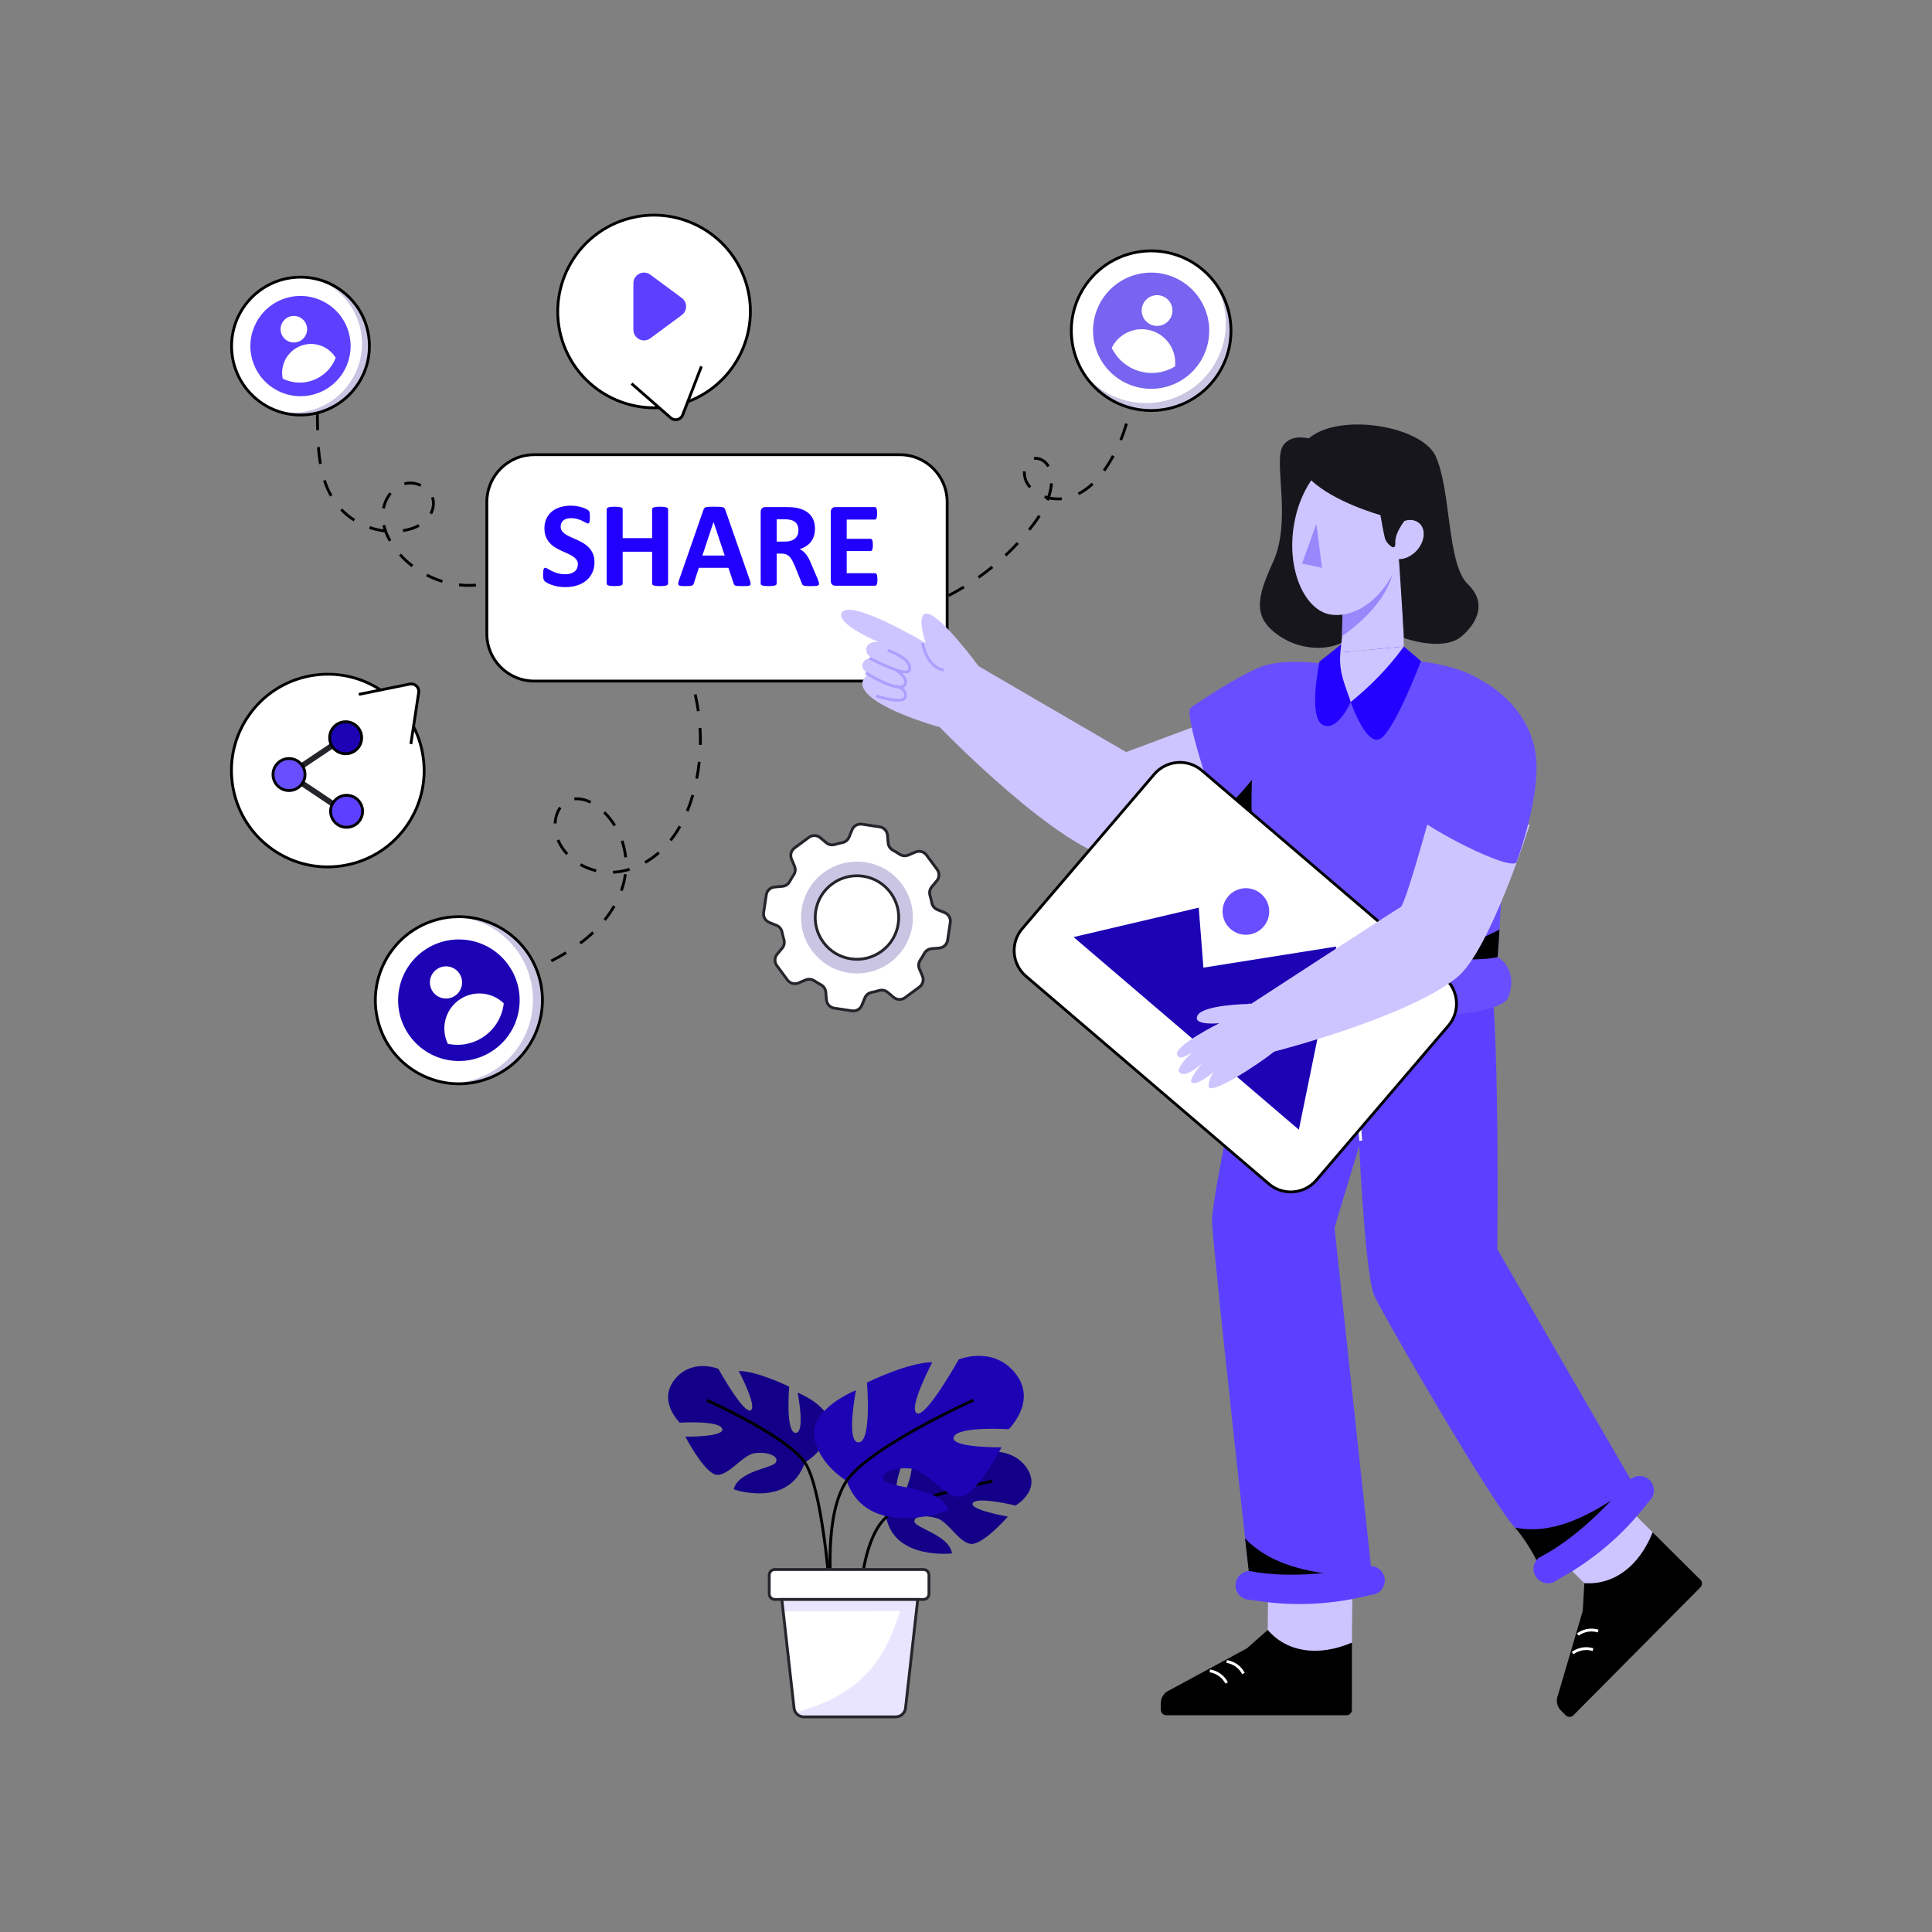 <svg xmlns="http://www.w3.org/2000/svg" enable-background="new 0 0 2500 2500" viewBox="0 0 2500 2500" id="ContentSharing"><rect x="0" y="0" width="2500" height="2500" fill="#808080" stroke="none"/><path d="M606.69 759.33c-1.64 0-3.28-.03-4.91-.1-2.65-.11-5.35-.32-8.02-.62l.41-3.63c2.58.29 5.2.49 7.77.6 4.59.2 9.21.1 13.78-.25l.29 3.64C612.92 759.21 609.79 759.33 606.69 759.33zM637.91 755.19l-.94-3.53c6.93-1.85 13.75-4.34 20.26-7.4l1.56 3.3C652.07 750.72 645.05 753.28 637.91 755.19zM571.99 754.09c-7.06-2.15-13.99-4.96-20.59-8.36l1.67-3.25c6.41 3.29 13.14 6.02 19.99 8.11L571.99 754.09zM677.97 736.35l-2.12-2.98c5.9-4.2 11.39-8.94 16.31-14.09l2.64 2.53C689.72 727.13 684.06 732.02 677.97 736.35zM532.61 733.87c-5.93-4.54-11.43-9.61-16.34-15.08l2.72-2.44c4.76 5.3 10.09 10.21 15.84 14.61L532.61 733.87zM503.14 700.79c-2.26-3.96-4.13-7.94-5.61-11.92-6.73-.8-13.42-2.33-19.92-4.58l1.2-3.45c5.69 1.97 11.53 3.37 17.42 4.19-.52-1.68-.97-3.37-1.34-5.04l3.57-.8c1.46 6.54 4.11 13.2 7.87 19.8L503.14 700.79zM521.72 688.46l-.57-3.61.6-.1c7.53-1.24 14.11-3.4 19.55-6.42l1.77 3.2c-5.81 3.22-12.79 5.52-20.74 6.83L521.72 688.46zM457.52 674.62c-6.38-4.04-12.19-8.8-17.28-14.12l2.64-2.53c4.88 5.11 10.47 9.68 16.59 13.57L457.52 674.62zM559.13 665.53l-3.24-1.68c2.07-3.99 3.17-8.26 3.17-12.34 0-.92-.06-1.85-.17-2.77-.19-1.57-.57-3.13-1.12-4.63l3.43-1.26c.64 1.76 1.08 3.59 1.31 5.44.13 1.07.19 2.14.19 3.21C562.71 656.17 561.47 661.02 559.13 665.53zM498.01 658.19l-3.58-.74c1.56-7.62 4.86-14.69 9.54-20.47l2.84 2.3C502.5 644.61 499.46 651.14 498.01 658.19zM426.97 642.55c-3.52-6.19-6.52-13.04-8.93-20.38l3.47-1.13c2.33 7.1 5.23 13.73 8.63 19.71L426.97 642.55zM543.85 629.79c-4.13-1.93-8.65-2.94-13.06-2.94-.01 0-.03 0-.04 0-2.43 0-4.79.31-7.03.92l-.96-3.53c2.55-.7 5.24-1.05 7.99-1.05.02 0 .03 0 .04 0 4.95 0 10 1.13 14.61 3.29L543.85 629.79zM412.8 600.63c-1.16-6.72-2.01-13.9-2.62-21.93l3.64-.28c.6 7.92 1.44 14.99 2.57 21.59L412.8 600.63zM409.16 556.69c-.14-5.73-.2-11.44-.27-17.08l-.07-4.85 3.65-.06.07 4.69c.07 5.81.13 11.51.27 17.22L409.16 556.69zM408.01 512.93c-.5-7.92-1.23-15-2.23-21.65l3.62-.54c1.01 6.76 1.75 13.94 2.26 21.96L408.01 512.93zM401.26 470.08c-2.09-7.26-4.71-14.02-7.79-20.09l3.26-1.65c3.18 6.28 5.89 13.25 8.04 20.73L401.26 470.08zM381.63 432.11l-.68-.79 2.73-2.43.74.85L381.63 432.11zM674.36 1263.68l-1.46-3.35c7.89-3.43 14.25-6.27 19.99-8.92l1.53 3.32C688.66 1257.39 682.28 1260.24 674.36 1263.68zM714.21 1245.09l-1.68-3.25c6.91-3.58 13.14-7.06 19.03-10.64l1.9 3.13C727.49 1237.95 721.2 1241.47 714.21 1245.09zM751.8 1222.05l-2.17-2.94c3.2-2.37 6.33-4.84 9.3-7.33 2.49-2.09 4.97-4.29 7.37-6.56l2.51 2.66c-2.45 2.32-4.98 4.57-7.53 6.7C758.25 1217.12 755.06 1219.63 751.8 1222.05zM783.85 1191.59l-2.85-2.28c4.61-5.74 8.72-11.75 12.22-17.84l3.17 1.82C792.79 1179.55 788.57 1185.71 783.85 1191.59zM805.74 1153.14l-3.44-1.23c2.47-6.92 4.19-13.94 5.11-20.89l3.62.49C810.08 1138.7 808.29 1145.98 805.74 1153.14zM793.3 1130.55l-.19-3.65c6.99-.36 14.08-1.65 21.07-3.83l1.09 3.49C807.99 1128.83 800.6 1130.17 793.3 1130.55zM771.03 1128.53c-7.29-1.75-14.29-4.52-20.8-8.23l1.81-3.18c6.21 3.54 12.89 6.18 19.85 7.85L771.03 1128.53zM835.67 1117.61l-1.82-3.17c6.16-3.53 12.06-7.74 17.53-12.51l2.4 2.76C848.14 1109.61 842.04 1113.96 835.67 1117.61zM807.79 1109.58c-.72-7.07-2.27-14.12-4.62-20.96l3.45-1.18c2.44 7.1 4.06 14.43 4.8 21.77L807.79 1109.58zM732.62 1106.45c-5.27-5.67-9.4-11.99-12.26-18.8l3.37-1.42c2.7 6.42 6.59 12.38 11.57 17.73L732.62 1106.45zM869.1 1088.57l-2.86-2.27c4.35-5.49 8.4-11.53 12.04-17.96l3.18 1.81C877.73 1076.73 873.57 1082.93 869.1 1088.57zM793.96 1069.23c-3.82-6.15-8.3-11.8-13.33-16.81l2.58-2.59c5.23 5.21 9.89 11.08 13.86 17.47L793.96 1069.23zM720.12 1065.64l-3.65-.21c.46-8.27 2.89-15.72 7.03-21.54l2.98 2.11C722.8 1051.19 720.54 1058.16 720.12 1065.64zM891.08 1050.19l-3.39-1.38c2.63-6.48 5.01-13.39 7.07-20.54l3.51 1.01C896.18 1036.56 893.76 1043.59 891.08 1050.19zM763.55 1039.78c-5.76-2.86-11.35-4.31-16.61-4.31-1.18-.06-2.37.07-3.52.22l-.48-3.63c1.32-.17 2.69-.22 4-.25 5.82 0 11.96 1.58 18.23 4.69L763.55 1039.78zM903.4 1007.8l-3.59-.69c1.37-7.09 2.45-14.33 3.21-21.53l3.63.39C905.87 993.26 904.78 1000.61 903.4 1007.8zM908.06 963.94l-3.65-.08c.04-1.98.07-3.95.07-5.92 0-5.25-.16-10.59-.48-15.85l3.65-.22c.32 5.34.48 10.74.48 16.07C908.13 959.94 908.11 961.94 908.06 963.94zM901.8 920.43c-1.03-7.17-2.37-14.37-3.98-21.41l3.56-.81c1.63 7.13 2.99 14.43 4.04 21.7L901.8 920.43zM892.07 878.03c-2.2-6.9-4.73-13.77-7.5-20.43l3.37-1.41c2.81 6.76 5.37 13.73 7.61 20.72L892.07 878.03zM1464.36 481.3c-.12-3.59-.35-7.24-.66-10.85l3.64-.32c.32 3.67.55 7.39.67 11.05L1464.36 481.3zM1143.09 802.47l-.73-3.58c7.27-1.48 14.61-3.24 21.82-5.25l.98 3.52C1157.87 799.19 1150.44 800.98 1143.09 802.47zM1186.8 790.33l-1.22-3.45c7-2.48 14.03-5.25 20.88-8.23l1.46 3.35C1200.99 785.01 1193.89 787.81 1186.8 790.33zM1228.42 772.26l-1.68-3.25c6.61-3.42 13.2-7.12 19.57-11l1.9 3.13C1241.76 765.05 1235.1 768.79 1228.42 772.26zM1267.19 748.69l-2.11-2.98c6.09-4.3 12.11-8.86 17.88-13.57l2.31 2.83C1279.43 739.73 1273.35 744.35 1267.19 748.69zM1302.37 720.03l-2.5-2.66c5.46-5.12 10.78-10.48 15.82-15.92l2.68 2.48C1313.27 709.43 1307.89 714.85 1302.37 720.03zM1333.17 686.72l-2.86-2.28c1.21-1.52 2.41-3.05 3.6-4.59 3.68-4.79 6.8-9.21 9.56-13.51l3.08 1.97c-2.81 4.39-5.99 8.89-9.74 13.77C1335.61 683.63 1334.4 685.18 1333.17 686.72zM1357.14 648l-3.4-1.33c.16-.41.32-.82.47-1.23-1.04-.28-2.07-.6-3.09-.94l1.17-3.46c1.03.35 2.07.66 3.13.94 1.85-5.68 2.95-11.26 3.29-16.65l3.65.23c-.35 5.6-1.48 11.37-3.36 17.24 4.78.91 9.82 1.17 14.83.75l.31 3.64c-5.52.46-11.08.16-16.34-.9C1357.58 646.85 1357.36 647.42 1357.14 648zM1396.33 640.68l-1.66-3.25c6.19-3.16 12.22-7.46 17.9-12.78l2.5 2.67C1409.14 632.87 1402.83 637.37 1396.33 640.68zM1331.63 631.79c-1.52-1.75-2.88-3.64-4.06-5.61-2.53-4.26-3.92-9.51-3.92-14.79 0-.52.01-1.05.04-1.57l3.65.2c-.03.46-.04.91-.04 1.37 0 4.63 1.21 9.21 3.41 12.92 1.06 1.79 2.3 3.5 3.68 5.08L1331.63 631.79zM1430.09 610.04l-2.96-2.14c2.6-3.6 5.17-7.52 7.64-11.65 1.44-2.41 2.83-4.84 4.17-7.3l3.21 1.75c-1.36 2.51-2.78 4.98-4.24 7.43C1435.38 602.35 1432.75 606.36 1430.09 610.04zM1355.03 604.4c-.54-.97-1.17-1.91-1.85-2.78-3.68-4.71-9.52-7.38-14.88-6.52l-.59-3.6c6.65-1.1 13.86 2.14 18.34 7.87.8 1.02 1.52 2.11 2.16 3.25L1355.03 604.4zM1451.93 570.14l-3.38-1.39c2.82-6.86 5.31-13.96 7.4-21.11l3.51 1.03C1457.33 555.94 1454.8 563.17 1451.93 570.14zM1464.69 526.51l-3.6-.65c1.33-7.32 2.28-14.78 2.82-22.19l3.64.27C1467 511.48 1466.04 519.07 1464.69 526.51zM1109.48 807.43l-.34-3.64c3.62-.33 7.23-.73 10.84-1.19l.46 3.63C1116.8 806.69 1113.14 807.09 1109.48 807.43z" fill="#000000" class="color000000 svgShape"></path><path fill="#ffffff" d="M1164.45,588.4H691.14c-33.79,0-61.18,27.39-61.18,61.18v170.54c0,33.79,27.39,61.18,61.18,61.18h473.31
				c33.79,0,61.18-27.39,61.18-61.18V649.58C1225.64,615.79,1198.24,588.4,1164.45,588.4z" class="colorffffff svgShape"></path><path d="M1164.45,883.13H691.14c-34.74,0-63.01-28.27-63.01-63.01V649.58c0-34.74,28.27-63.01,63.01-63.01h473.31
				c34.74,0,63.01,28.27,63.01,63.01v170.54C1227.46,854.87,1199.2,883.13,1164.45,883.13z M691.14,590.23
				c-32.73,0-59.35,26.63-59.35,59.35v170.54c0,32.73,26.63,59.35,59.35,59.35h473.31c32.73,0,59.35-26.63,59.35-59.35V649.58
				c0-32.73-26.63-59.35-59.35-59.35H691.14z" fill="#000000" class="color000000 svgShape"></path><path fill="#2200fd" d="M769.24 727.42c0 5.35-1 10.04-2.99 14.08-1.99 4.04-4.69 7.41-8.1 10.11-3.41 2.71-7.4 4.74-11.96 6.1-4.56 1.36-9.44 2.04-14.63 2.04-3.52 0-6.78-.29-9.79-.86-3.02-.58-5.68-1.27-7.99-2.09-2.31-.81-4.24-1.66-5.78-2.56s-2.66-1.68-3.34-2.36c-.68-.68-1.17-1.67-1.46-2.95-.29-1.28-.43-3.13-.43-5.55 0-1.63.05-2.99.16-4.09.1-1.1.27-1.99.51-2.68.24-.68.55-1.17.94-1.46.39-.29.85-.43 1.38-.43.73 0 1.77.43 3.11 1.3 1.34.86 3.05 1.82 5.15 2.87 2.1 1.05 4.6 2.01 7.51 2.87 2.91.86 6.28 1.3 10.11 1.3 2.52 0 4.77-.3 6.77-.91 1.99-.6 3.68-1.46 5.07-2.56 1.39-1.1 2.45-2.47 3.19-4.09.73-1.62 1.1-3.43 1.1-5.43 0-2.31-.63-4.29-1.89-5.94-1.26-1.65-2.9-3.12-4.92-4.4-2.02-1.28-4.31-2.49-6.88-3.62-2.57-1.13-5.22-2.32-7.95-3.58-2.73-1.26-5.38-2.69-7.95-4.29-2.57-1.6-4.87-3.51-6.88-5.74-2.02-2.23-3.66-4.86-4.92-7.91-1.26-3.04-1.89-6.68-1.89-10.94 0-4.88.9-9.16 2.71-12.86 1.81-3.7 4.25-6.77 7.32-9.2 3.07-2.44 6.69-4.26 10.86-5.47s8.59-1.81 13.26-1.81c2.41 0 4.83.19 7.24.55 2.41.37 4.67.87 6.77 1.5 2.1.63 3.96 1.34 5.59 2.12 1.62.79 2.7 1.45 3.22 1.97.52.52.88.97 1.06 1.34.18.37.34.85.47 1.46.13.6.22 1.36.27 2.28.05.92.08 2.06.08 3.42 0 1.52-.04 2.81-.12 3.85-.08 1.05-.21 1.92-.39 2.6-.18.68-.45 1.18-.79 1.5-.34.31-.8.47-1.38.47-.58 0-1.5-.37-2.76-1.1-1.26-.73-2.81-1.53-4.64-2.4-1.84-.87-3.96-1.65-6.37-2.36-2.41-.71-5.06-1.06-7.95-1.06-2.26 0-4.22.27-5.9.82-1.68.55-3.08 1.31-4.21 2.28-1.13.97-1.97 2.14-2.52 3.5-.55 1.36-.83 2.81-.83 4.33 0 2.26.62 4.21 1.85 5.86 1.23 1.65 2.88 3.12 4.96 4.41 2.07 1.28 4.42 2.49 7.04 3.62 2.62 1.13 5.3 2.32 8.02 3.58 2.73 1.26 5.4 2.69 8.02 4.29 2.62 1.6 4.96 3.52 7 5.74 2.05 2.23 3.7 4.85 4.96 7.87C768.61 719.78 769.24 723.33 769.24 727.42zM864.51 755.11c0 .52-.17 1-.51 1.42-.34.42-.9.76-1.69 1.02-.79.26-1.84.47-3.15.63-1.31.16-2.96.24-4.96.24-2.04 0-3.74-.08-5.07-.24-1.34-.16-2.39-.37-3.15-.63-.76-.26-1.31-.6-1.65-1.02-.34-.42-.51-.89-.51-1.42v-41.15h-38.08v41.15c0 .52-.16 1-.47 1.42-.31.42-.87.76-1.65 1.02-.79.26-1.84.47-3.15.63-1.31.16-2.99.24-5.04.24-1.99 0-3.66-.08-5-.24-1.34-.16-2.4-.37-3.19-.63-.79-.26-1.35-.6-1.69-1.02-.34-.42-.51-.89-.51-1.42v-96.14c0-.52.17-.99.51-1.41s.9-.76 1.69-1.02c.79-.26 1.85-.47 3.19-.63 1.34-.16 3-.24 5-.24 2.04 0 3.72.08 5.04.24 1.31.16 2.36.37 3.15.63.79.26 1.34.6 1.65 1.02.31.42.47.89.47 1.41v37.37h38.08v-37.37c0-.52.17-.99.51-1.41.34-.42.89-.76 1.65-1.02.76-.26 1.81-.47 3.15-.63 1.34-.16 3.03-.24 5.07-.24 1.99 0 3.65.08 4.96.24 1.31.16 2.36.37 3.15.63.79.26 1.35.6 1.69 1.02.34.42.51.89.51 1.41V755.11zM970.09 750.24c.63 1.89 1.02 3.38 1.18 4.48.16 1.1-.05 1.93-.63 2.48-.58.55-1.6.89-3.07 1.02-1.47.13-3.49.2-6.06.2-2.67 0-4.76-.04-6.25-.12-1.49-.08-2.64-.24-3.42-.47-.79-.24-1.34-.56-1.65-.98-.32-.42-.58-.97-.79-1.65l-6.85-20.45h-38.24l-6.45 19.9c-.21.74-.49 1.35-.83 1.85-.34.5-.89.89-1.65 1.18-.76.29-1.84.49-3.22.59-1.39.1-3.21.16-5.47.16-2.41 0-4.3-.08-5.66-.24-1.37-.16-2.31-.54-2.83-1.14-.52-.6-.71-1.45-.55-2.56s.55-2.57 1.18-4.4l31.39-90.32c.31-.89.68-1.61 1.1-2.16.42-.55 1.09-.97 2.01-1.26.92-.29 2.19-.47 3.82-.55 1.62-.08 3.78-.12 6.45-.12 3.09 0 5.56.04 7.39.12 1.84.08 3.27.26 4.29.55 1.02.29 1.76.72 2.2 1.3.45.58.83 1.36 1.14 2.36L970.09 750.24zM923.36 675.58h-.08l-14.4 43.27h28.87L923.36 675.58zM1059.86 755.27c0 .58-.11 1.06-.31 1.46-.21.4-.71.72-1.5.99-.79.26-1.94.45-3.46.55-1.52.1-3.59.16-6.22.16-2.2 0-3.96-.05-5.27-.16-1.31-.1-2.35-.3-3.11-.59-.76-.29-1.3-.66-1.61-1.1-.31-.44-.58-.98-.79-1.61l-9.13-22.73c-1.1-2.57-2.18-4.85-3.23-6.85-1.05-1.99-2.22-3.66-3.5-5s-2.77-2.35-4.45-3.03c-1.68-.68-3.62-1.02-5.82-1.02h-6.45v38.78c0 .52-.17 1-.51 1.42-.34.42-.9.76-1.69 1.02-.79.26-1.84.47-3.15.63-1.31.16-2.99.24-5.04.24-1.99 0-3.66-.08-5-.24-1.34-.16-2.4-.37-3.19-.63-.79-.26-1.34-.6-1.65-1.02-.31-.42-.47-.89-.47-1.42v-92.44c0-2.31.59-3.98 1.77-5 1.18-1.02 2.64-1.53 4.37-1.53h26.36c2.67 0 4.88.05 6.61.16 1.73.11 3.3.24 4.72.39 4.09.58 7.77 1.57 11.05 2.99 3.28 1.42 6.06 3.27 8.34 5.55 2.28 2.28 4.03 4.98 5.23 8.1 1.21 3.12 1.81 6.7 1.81 10.74 0 3.41-.43 6.52-1.3 9.32-.87 2.81-2.14 5.31-3.82 7.51-1.68 2.2-3.75 4.12-6.22 5.74-2.47 1.63-5.27 2.94-8.42 3.93 1.52.74 2.95 1.63 4.29 2.68 1.34 1.05 2.6 2.32 3.78 3.82 1.18 1.5 2.29 3.2 3.34 5.11 1.05 1.92 2.07 4.08 3.07 6.49l8.58 20.06c.79 1.99 1.31 3.45 1.57 4.36C1059.73 754.03 1059.86 754.75 1059.86 755.27zM1033.19 686.2c0-3.36-.76-6.19-2.28-8.5-1.52-2.31-4.01-3.93-7.48-4.88-1.05-.26-2.24-.47-3.58-.63-1.34-.16-3.19-.24-5.55-.24h-9.28v28.87h10.54c2.94 0 5.51-.35 7.71-1.06 2.2-.71 4.04-1.7 5.51-2.99s2.57-2.82 3.3-4.6C1032.82 690.39 1033.19 688.4 1033.19 686.2zM1135.38 749.84c0 1.52-.07 2.79-.2 3.82-.13 1.02-.33 1.85-.59 2.48s-.59 1.09-.98 1.38c-.39.29-.83.43-1.3.43h-51.14c-1.73 0-3.19-.51-4.37-1.53-1.18-1.02-1.77-2.69-1.77-5v-88.74c0-2.31.59-3.98 1.77-5 1.18-1.02 2.64-1.53 4.37-1.53H1132c.47 0 .89.13 1.26.39.37.26.68.72.94 1.38.26.66.46 1.5.59 2.52.13 1.02.2 2.32.2 3.89 0 1.47-.07 2.72-.2 3.74-.13 1.02-.33 1.85-.59 2.48-.26.63-.58 1.09-.94 1.38-.37.29-.79.43-1.26.43h-36.35v24.86h30.76c.47 0 .9.15 1.3.43.39.29.72.74.98 1.34.26.6.46 1.42.59 2.44.13 1.02.2 2.27.2 3.74 0 1.52-.07 2.78-.2 3.78s-.33 1.8-.59 2.4c-.26.6-.59 1.03-.98 1.3-.39.26-.83.39-1.3.39h-30.76v28.72h36.66c.47 0 .9.15 1.3.43.39.29.72.75.98 1.38.26.63.46 1.46.59 2.48C1135.32 747.05 1135.38 748.32 1135.38 749.84z" class="color007afd svgShape"></path><path fill="#cdc5ff" d="M1630.32,1042.33c0,0-132.87,74.3-181.24,70.03c-74.06-6.57-232.96-171.35-232.96-171.35
						s-89.29-24.46-99.51-51.93c-3.83-10.3,7.63-16.73,7.63-16.73s-11.08-6.23-7.73-14.13c3.28-7.77,13.34-6.47,13.34-6.47
						s-9.51-2.39-8.83-12.28c0.72-10.19,15.57-8.69,15.57-8.69s-53.16-22.61-47.89-36.88c8.04-21.86,106.73,36.74,109.09,38.14
						c-0.48-1.47-12.25-36.77,0.51-38.01c16.9-1.68,67.97,67.97,67.97,67.97c0.79,0.62,190.95,111.18,190.95,111.18l133.93-50.08
						L1630.32,1042.33z" class="colorffcfc5 svgShape"></path><path fill="#ac9fff" d="M1172.04,871.28c-13.24,0-43.83-16.08-47.61-18.09l1.72-3.23c15.12,8.06,41.53,19.9,48.02,17.38
							c0.59-0.23,0.76-0.51,0.84-0.75c0.7-1.98,0.55-3.95-0.46-6.03c-4.82-9.93-26.3-17.33-26.52-17.4l1.18-3.46
							c0.94,0.32,23.15,7.98,28.63,19.27c1.44,2.96,1.65,5.94,0.62,8.84c-0.48,1.36-1.5,2.37-2.97,2.94
							C1174.57,871.11,1173.39,871.28,1172.04,871.28z" class="colorffb29f svgShape"></path><path fill="#ac9fff" d="M1164.03,890.87c-14.59,0-41.3-16.48-44.63-18.57l1.95-3.1c9.7,6.09,36.86,21.12,46.01,17.5
							c1.33-0.52,2.12-1.42,2.49-2.83c1.61-6.07-7.37-12.79-10.97-14.86l1.82-3.17c0.63,0.36,15.33,8.96,12.68,18.97
							c-0.67,2.52-2.29,4.35-4.69,5.3C1167.36,890.63,1165.78,890.87,1164.03,890.87z" class="colorffb29f svgShape"></path><path fill="#ac9fff" d="M1161.67 907.87c-11.04 0-26.38-4.93-28.55-5.65l1.15-3.47c7.27 2.4 27.56 7.85 33.97 4.33.84-.46 1.32-1.03 1.51-1.78.5-1.99.27-3.76-.71-5.39-2.69-4.48-9.93-6.32-10.01-6.34l.87-3.55c.36.09 8.78 2.21 12.26 7.99 1.49 2.48 1.87 5.23 1.12 8.18-.44 1.76-1.55 3.13-3.29 4.09C1167.92 907.43 1164.99 907.87 1161.67 907.87zM1220.99 868.8c-23.62-3.67-28.75-35.11-28.96-36.45l3.61-.56c.05.3 4.93 30.14 25.9 33.39L1220.99 868.8z" class="colorffb29f svgShape"></path><path d="M1513.44,2187.04l100-54.05l27-23.84l108.94,16.4l-0.08,85.42c0.91,4.46-2.46,8.55-6.92,8.55h-233.22
																	c-3.92,0-7.1-3.18-7.1-7.1v-8.46C1502.07,2196.51,1506.52,2189.87,1513.44,2187.04z" fill="#000000" class="color000000 svgShape"></path><path fill="#cdc5ff" d="M1640.44,2109.15l0.63-79.05l109.22-14.15l-0.9,109.61
																	C1705.17,2144.19,1665.22,2137.77,1640.44,2109.15z" class="colorffcfc5 svgShape"></path><path fill="#ffffff" d="M1607.46 2166.4c-7.05-13.17-19.82-14.54-20.36-14.59l.34-3.64c.62.06 15.24 1.55 23.25 16.5L1607.46 2166.4zM1585.66 2178.56c-7.05-13.17-19.82-14.54-20.36-14.59l.34-3.64c.62.06 15.24 1.55 23.25 16.5L1585.66 2178.56z" class="colorffffff svgShape"></path><path fill="#5b41ff" d="M1726.85,1588.67l48.16,447.6l-157.92,5.83c0,0-0.14-1.28-0.44-3.71
																c-0.94-8.39-3.44-30.4-6.84-60.4c-13.15-116.05-40.41-370.82-41.49-397.14c-1.42-35.06,73.06-373.1,73.06-373.1
																l133.5-53.63l47.53,117.84L1726.85,1588.67z" class="colorff4148 svgShape"></path><path d="M1731.68,2037.92l-113.76,13.1c-0.94-8.39-3.44-30.4-6.84-60.4
																C1639.6,2020.72,1682.42,2033.27,1731.68,2037.92z" fill="#000000" class="color000000 svgShape"></path><path fill="#5b41ff" d="M1774.06,2063.73c-49.14,12.63-100.79,15.92-155.88,6.4c-10.32,0.42-18.99-7.57-19.41-17.88
																c-0.42-10.28,7.57-18.99,17.88-19.41c46.9,9.1,99.96,4.53,155.88-6.4c10.32-0.42,18.99,7.6,19.41,17.88
																c0.21,5.18-1.66,9.9-4.91,13.42C1783.79,2061.22,1779.2,2063.51,1774.06,2063.73z" class="colorff4148 svgShape"></path><path d="M2015.96,2193.61l32.09-109.05l2.1-35.96l88.39-65.76l60.57,60.24c3.81,2.49,4.34,7.77,1.2,10.93
																		L2036,2219.53c-2.76,2.78-7.25,2.8-10.04,0.04l-6.01-5.96C2014.66,2208.35,2013.09,2200.5,2015.96,2193.61z" fill="#000000" class="color000000 svgShape"></path><path fill="#cdc5ff" d="M2050.15,2048.6l-70.04-69.13l66.9-87.48l91.53,90.85
																		C2120.61,2027.34,2087.92,2051.17,2050.15,2048.6z" class="colorffcfc5 svgShape"></path><path fill="#ffffff" d="M2042.85 2116.51l-2.35-2.8c.47-.4 11.84-9.72 28.09-4.88l-1.05 3.5C2053.16 2108.04 2042.96 2116.43 2042.85 2116.51zM2036.12 2140.55l-2.35-2.8c.47-.4 11.83-9.73 28.09-4.88l-1.05 3.5C2046.44 2132.08 2036.22 2140.46 2036.12 2140.55z" class="colorffffff svgShape"></path><path fill="#5b41ff" d="M2047.33,1995.11c-26.86,21.67-52.75,37.18-56.76,29.16c0,0-6.4-24.76-30.05-47.52
																	c-25.01-24.07-167.5-268.67-181.87-299.55c-19.72-42.39-29.21-442.07-29.21-442.07s128.25-52.95,170.42-15.17
																	c22.45,20.09,17.65,396.43,17.65,396.43l174.64,301.74C2117.24,1930.16,2081.48,1967.64,2047.33,1995.11z" class="colorff4148 svgShape"></path><path fill="#ffffff" d="M1759.01,1476.24c-2.45-27.63-2.97-58.63-3.48-88.6c-0.39-23.09-0.76-44.91-2.01-62.65
																	l3.64-0.26c1.26,17.84,1.63,39.7,2.02,62.84c0.51,29.91,1.03,60.84,3.46,88.34L1759.01,1476.24z" class="colorffffff svgShape"></path><path d="M2085.12,1941.38l-37.79,53.73c-26.86,21.67-52.75,37.18-56.76,29.16c0,0-8.99-22.35-30.05-47.52
																	C1998.28,1984.34,2038.09,1971.74,2085.12,1941.38z" fill="#000000" class="color000000 svgShape"></path><path fill="#5b41ff" d="M2133.69,1942.8c-30.78,40.33-69.31,74.88-118.49,101.49c-7.84,6.72-19.6,5.81-26.32-2.03
																	c-6.69-7.81-5.81-19.6,2.03-26.32c42.47-21.87,81.32-58.3,118.49-101.49c7.84-6.72,19.62-5.78,26.31,2.03
																	c3.37,3.94,4.82,8.8,4.45,13.58C2139.78,1934.82,2137.6,1939.46,2133.69,1942.8z" class="colorff4148 svgShape"></path><path fill="#674fff" d="M1577.48,1051.75c7.69,17.68,15.04,29.91,19.14,28.07l36.29-18.61l81.74-41.95l34.49-154.55
																		c0,0-77.05-17.3-117.01-1.94c-34.7,13.34-91.35,53.05-91.35,53.05C1532.02,919.76,1561.15,1014.17,1577.48,1051.75
																		z" class="colorffd24f svgShape"></path><path d="M1577.48,1051.75c7.69,17.68,15.04,29.91,19.14,28.07l38.15-19.57c6.95-44.79,34.33-120.68,34.33-120.68
																		S1614.42,1027.56,1577.48,1051.75z" fill="#000000" class="color000000 svgShape"></path><path fill="#674fff" d="M1610.02,1299.57c20.29,19.62,326.54,31.14,341.76-9.26c13.81-36.78-13.81-51.93-13.81-51.93
																		c0.46-6.98,0.99-14.59,1.52-22.72c0.28-4.12,0.53-8.39,0.78-12.79c0.04-0.03,0.04-0.03,0.04-0.03
																		c0.85-13.63,1.69-28.43,2.5-43.97c0.85-16.77,1.62-34.38,2.22-52.21c0.53-15.57,0.95-31.32,1.13-46.89
																		c1.06-81.94-3.49-158.64-23.57-175.09c-59.04-48.33-247.77-36.46-272.36-5.67
																		c-48.58,60.77-23.96,234.87-28.25,338.06C1621.68,1223.3,1585.82,1276.22,1610.02,1299.57z" class="colorffd24f svgShape"></path><path fill="#17161c" d="M1703.13,570.16c0,0-30.22-12.84-43.06,6.8s12.05,95.98-12.8,150.37
																c-21.42,46.89-26.64,71.98,8.49,95.78c35.13,23.8,88.3,19.8,101.47-13.44
																C1770.41,776.44,1703.13,570.16,1703.13,570.16z" class="color161c1c svgShape"></path><path fill="#2402ff" d="M1711.39 937.86c19.07 10.35 36.48-29.51 36.48-29.51l6.22-57.74-7.19-16.61h-11.69l-27.75 22.04C1707.47 856.04 1692.32 927.51 1711.39 937.86zM1747.88 908.35c0 0 18.66 55.19 36.9 48.29 18.24-6.9 53.97-101.3 53.97-101.3l-22.16-18.75-40.03-2.59-10.43 37.17L1747.88 908.35z" class="colorffb902 svgShape"></path><path fill="#cdc5ff" d="M1816.58,836.59c-20.95,29.01-45.5,53-68.7,71.76c-7.38-22.64-15.66-37.45-13.48-64.06
																L1816.58,836.59z" class="colorffcfc5 svgShape"></path><polygon fill="#cdc5ff" points="1734.4 844.29 1816.58 836.59 1812.18 721.71 1805.49 733 1803.25 736.75 1802.24 738.45 1801.01 739.06 1737.44 770.91 1737.44 771.79 1736.67 822.57 1736.67 823.11" class="colorffcfc5 svgShape"></polygon><path fill="#9888fc" d="M1736.67,822.57v0.54c15.61-10.74,54.21-40.54,65.07-79.49c0.7-2.51,1.2-4.79,1.51-6.88
																c0.12-0.66,0.19-1.28,0.27-1.89l-2.51,4.21l-0.73,1.24l-62.83,31.49L1736.67,822.57z" class="colorfc9b88 svgShape"></path><path fill="#cdc5ff" d="M1722.32,795.31c34.25,4.91,72.52-25.03,87.9-71.74c7.67,0.13,16.33-3.79,23.01-11.07
																c10.6-11.59,12.24-27.45,3.53-35.29c-4.91-4.52-11.98-5.52-19.26-3.27c-0.73-45.8-22.53-82.94-54.89-88.37
																c-24.17-4.05-48.52,10.47-65.88,35.98c-10.69,15.68-18.7,35.5-22.36,57.69
																C1664.54,737.4,1688.45,790.4,1722.32,795.31z" class="colorffcfc5 svgShape"></path><path fill="#17161c" d="M1696.73,621.54c30.25,28.61,89.53,44.98,89.53,44.98s4.57,26.8,6.42,31.71
																c1.9,4.91,13.62,17.02,12.84,4.18c-0.73-12.84,11.98-28.48,11.98-28.48c7.28-2.24,14.35-1.25,19.26,3.27
																c8.7,7.84,7.07,23.7-3.53,35.29c-6.68,7.28-15.34,11.2-23.01,11.07l6.62,102.07c0,0,49.94,18.08,73.98-1.83
																c17.75-14.74,35.64-41.94,8.45-68.01c-27.19-26.07-21.19-120.99-41.61-165.58c-20.38-44.55-156.4-61.6-176.43-5.33
																C1675.02,602.34,1683.15,608.7,1696.73,621.54z" class="color161c1c svgShape"></path><polygon fill="#9888fc" points="1703.4 677.77 1684.88 729.19 1710.69 734.85" class="colorfc9b88 svgShape"></polygon><path d="M1829.15,1237.04c0,0,79.72,9.05,108.82,1.34c0.46-6.98,0.99-14.59,1.52-22.72c0.28-4.12,0.53-8.39,0.78-12.79
													C1938.32,1203.89,1875.97,1237.36,1829.15,1237.04z" fill="#000000" class="color000000 svgShape"></path><path fill="#ffffff" d="M1874.22,1327.23l-170.84,199.82c-15.68,18.34-43.25,20.49-61.58,4.81l-314.22-268.65
														c-18.32-15.67-20.48-43.22-4.81-61.54l170.88-199.87c15.67-18.32,43.22-20.48,61.54-4.81l314.22,268.65
														C1887.74,1281.32,1889.9,1308.89,1874.22,1327.23z" class="colorffffff svgShape"></path><path d="M1670.11,1544.17c-10.82,0-21.18-3.81-29.5-10.92l-314.22-268.64c-19.06-16.3-21.31-45.06-5.01-64.12
														l170.88-199.87c16.3-19.06,45.06-21.31,64.12-5.01l314.21,268.65c9.24,7.9,14.85,18.92,15.8,31.04
														c0.95,12.12-2.88,23.88-10.78,33.12l-170.84,199.82c-7.9,9.24-18.92,14.85-31.04,15.8
														C1672.52,1544.13,1671.31,1544.17,1670.11,1544.17z M1526.86,988.37c-11.81,0-23.56,4.96-31.82,14.63l-170.88,199.87
														c-14.98,17.53-12.92,43.98,4.61,58.97l314.22,268.64c8.5,7.27,19.33,10.82,30.46,9.91
														c11.15-0.87,21.28-6.03,28.55-14.53l170.84-199.82c7.26-8.5,10.79-19.31,9.91-30.46
														c-0.87-11.15-6.03-21.28-14.53-28.55l-314.22-268.65C1546.14,991.66,1536.47,988.37,1526.86,988.37z" fill="#000000" class="color000000 svgShape"></path><polygon fill="#1c04b5" points="1680.73 1461.83 1389.18 1212.57 1551.18 1174.51 1557.21 1252.12 1729.15 1224.79" class="color04b5a4 svgShape"></polygon><path fill="#674fff" d="M1638.04,1194.99c-10.88,17.77-35.51,19.69-49,3.79c-8.19-9.65-9.34-23.85-2.81-34.7
															c10.83-18.01,35.78-19.91,49.25-3.78C1643.59,1170.01,1644.65,1184.2,1638.04,1194.99z" class="colorffd24f svgShape"></path><path fill="#cdc5ff" d="M1860.09,1019.14c0,0-40.53,150.72-47.57,154.53c-7.04,3.82-194.85,126.17-194.85,126.17
													l31.16,60.91c0,0,172.43-43.93,236.83-96.22c42.35-34.39,93.67-197.09,93.67-197.09L1860.09,1019.14z" class="colorffcfc5 svgShape"></path><path fill="#674fff" d="M1917.63,880.98c0,0,60.41,29,69.6,95.6c7.29,52.79-24.79,139.02-24.79,139.02
													c-8.16,14.69-154.01-62.32-145.85-77.01c0,0,22.14-58.5,46.37-108.62C1877.77,899.35,1917.63,880.98,1917.63,880.98z" class="colorffd24f svgShape"></path><path fill="#cdc5ff" d="M1523.12,1364.41c2.61,8.71,12.98,0.71,21.07-3.15c-9.02,5.93-21.19,21.55-18.63,25.44
												c6.84,10.37,25.93-7.61,31.88-12.26c-5.63,4.68-18.86,22.9-15.72,25.86c5.88,5.43,22.66-8.51,30.56-14.17
												c-6.78,5.13-10.57,20.38-7.09,21.7c12.7,4.91,86.64-47.31,86.54-49.95c10.83-6.78-25.76-65.49-36.59-58.74
												c0,0-58.02,0.95-65.47,14.73c-7.45,13.78,28.12,10.17,28.12,10.17S1519.74,1352.94,1523.12,1364.41z" class="colorffcfc5 svgShape"></path><circle cx="1489.57" cy="427.93" r="103.34" fill="#ffffff" class="colorffffff svgShape"></circle><path fill="#c9c5e3" d="M1574.38,486.95c-32.6,46.86-97,58.41-143.82,25.79c-12.17-8.47-21.96-19.07-29.22-31
				c6.22,8.03,13.76,15.25,22.53,21.35c46.86,32.6,111.27,21.05,143.85-25.78c24.16-34.72,24.06-79.09,3.33-112.95
				C1598.22,399.15,1600.91,448.87,1574.38,486.95z" class="colorc5cde3 svgShape"></path><path d="M1489.43,533.06c-20.73,0-41.66-6.1-59.93-18.82c-47.59-33.12-59.36-98.79-26.24-146.38
				c33.13-47.6,98.79-59.36,146.39-26.24c47.59,33.13,59.36,98.79,26.24,146.39C1555.48,517.33,1522.71,533.06,1489.43,533.06z
				 M1489.72,326.46c-32.13,0-63.76,15.18-83.46,43.49c-31.97,45.94-20.61,109.33,25.33,141.3c45.94,31.97,109.33,20.61,141.3-25.32
				c31.97-45.94,20.61-109.33-25.33-141.31C1529.93,332.35,1509.73,326.46,1489.72,326.46z" fill="#000000" class="color000000 svgShape"></path><path fill="#7764f0" d="M1561.69,449.14c-5.5,18.7-17.63,33.64-33.06,43.03c-17.47,10.6-39.13,14.1-60.26,7.88
					c-21.13-6.21-37.45-20.88-46.4-39.25c-7.89-16.25-10.01-35.38-4.51-54.08c11.71-39.83,53.5-62.62,93.33-50.91
					C1550.61,367.53,1573.4,409.31,1561.69,449.14z" class="color444ba1 svgShape"></path><circle cx="1497.24" cy="401.85" r="19.9" fill="#ffffff" class="colorffffff svgShape"></circle><path fill="#ffffff" d="M1520.46,474.22c-13.41,8.14-30.05,10.82-46.27,6.05c-16.23-4.77-28.76-16.03-35.63-30.14
					c9.14-18.53,30.56-28.4,51.07-22.37C1510.13,433.79,1522.8,453.69,1520.46,474.22z" class="colorffffff svgShape"></path><circle cx="388.84" cy="447.82" r="89.17" fill="#ffffff" class="colorffffff svgShape"></circle><path fill="#c9c5e3" d="M477.88,443.12c2.61,49.19-35.15,91.17-84.33,93.74c-12.78,0.67-25.06-1.36-36.33-5.64
				c8.49,2.18,17.45,3.1,26.66,2.61c49.19-2.61,86.96-44.59,84.36-93.75c-1.92-36.45-25.49-66.63-57.55-78.72
				C447.62,370.67,475.78,403.13,477.88,443.12z" class="colorc5cde3 svgShape"></path><path d="M388.73,538.83c-22.5,0-43.91-8.2-60.76-23.36c-18.07-16.26-28.73-38.58-30.01-62.86
				c-2.64-50.11,35.97-93.03,86.08-95.67c24.27-1.33,47.59,6.96,65.66,23.22c18.07,16.26,28.73,38.58,30.01,62.86
				c2.64,50.11-35.97,93.03-86.08,95.67C391.99,538.79,390.36,538.83,388.73,538.83z M388.95,360.47c-1.57,0-3.14,0.04-4.71,0.12
				c-48.1,2.54-85.16,43.73-82.62,91.83c1.23,23.3,11.46,44.73,28.8,60.33c17.34,15.6,39.71,23.52,63.03,22.29
				c48.1-2.54,85.16-43.74,82.62-91.83c-1.23-23.3-11.46-44.73-28.8-60.33C431.09,368.34,410.54,360.47,388.95,360.47z" fill="#000000" class="color000000 svgShape"></path><path fill="#5b41ff" d="M449.21,424.08c6.16,15.65,5.8,32.26,0.26,46.83c-6.29,16.47-19.2,30.33-36.88,37.29
					c-17.69,6.96-36.58,5.61-52.4-2.17c-13.98-6.89-25.56-18.81-31.71-34.46c-13.11-33.34,3.28-71,36.62-84.11
					C398.43,374.34,436.09,390.74,449.21,424.08z" class="colorff4148 svgShape"></path><circle cx="380.25" cy="425.99" r="17.17" fill="#ffffff" class="colorffffff svgShape"></circle><path fill="#ffffff" d="M434.39,463c-4.83,12.65-14.74,23.29-28.32,28.63c-13.58,5.34-28.09,4.31-40.24-1.66
					c-3.59-17.47,5.78-35.54,22.95-42.29C405.95,440.93,425.12,447.77,434.39,463z" class="colorffffff svgShape"></path><circle cx="593.8" cy="1294.3" r="108.11" fill="#ffffff" class="colorffffff svgShape"></circle><path fill="#c9c5e3" d="M696.9,1261.82c17.96,56.96-13.67,117.67-70.62,135.58c-14.8,4.65-29.83,5.99-44.35,4.37
				c10.63-0.01,21.43-1.64,32.09-5c56.96-17.96,88.58-78.67,70.64-135.6c-13.29-42.21-50.1-70.5-91.39-74.99
				C639.45,1185.93,682.33,1215.5,696.9,1261.82z" class="colorc5cde3 svgShape"></path><path d="M593.67,1404.28c-17.45,0-34.75-4.2-50.67-12.49c-26.04-13.57-45.24-36.46-54.06-64.47
				c-18.21-57.82,14.01-119.68,71.83-137.88c57.83-18.2,119.67,14.02,137.88,71.83c18.21,57.82-14.02,119.67-71.83,137.88
				C615.94,1402.59,604.77,1404.28,593.67,1404.28z M593.73,1188c-10.55,0-21.27,1.58-31.86,4.92
				c-55.9,17.61-87.05,77.41-69.45,133.3c8.53,27.08,27.09,49.21,52.27,62.33c25.18,13.12,53.95,15.64,81.03,7.12
				c55.9-17.61,87.05-77.4,69.45-133.3C680.9,1217.06,638.9,1188,593.73,1188z" fill="#000000" class="color000000 svgShape"></path><path fill="#1c04b5" d="M657.48,1248.14c11.97,16.51,16.58,36.11,14.48,54.89c-2.39,21.24-13.35,41.41-32.01,54.94
					c-18.66,13.52-41.24,17.66-62.17,13.32c-18.5-3.86-35.69-14.34-47.66-30.85c-25.49-35.17-17.64-84.34,17.53-109.83
					C582.82,1205.13,631.99,1212.98,657.48,1248.14z" class="color04b5a4 svgShape"></path><circle cx="577.11" cy="1271.27" r="20.82" fill="#ffffff" class="colorffffff svgShape"></circle><path fill="#ffffff" d="M651.87 1298.32c-1.84 16.31-10.25 31.8-24.58 42.18-14.33 10.38-31.67 13.56-47.74 10.23-9.5-19.42-3.97-43.47 14.14-56.59C611.8 1281.02 636.38 1283.25 651.87 1298.32zM1189.69 1277.25l-18.55 13.7c-4.47 3.3-10.58 3.11-14.83-.46l-7.68-6.45c-3.11-2.61-7.35-3.43-11.25-2.26-3.11.94-6.24 1.72-9.42 2.33-3.99.78-7.36 3.47-8.9 7.26l-3.77 9.28c-2.07 5.14-7.41 8.18-12.88 7.34l-22.85-3.42c-5.47-.84-9.66-5.31-10.15-10.81l-.85-9.99c-.35-4.07-2.78-7.64-6.38-9.58-2.84-1.51-5.61-3.19-8.32-4.97-3.39-2.29-7.66-2.75-11.42-1.15l-9.22 3.89c-5.11 2.15-11.01.53-14.3-3.93l-13.71-18.57c-3.28-4.45-3.11-10.58.47-14.81l6.43-7.67c2.63-3.12 3.43-7.35 2.26-11.25-.92-3.13-1.71-6.27-2.32-9.43-.79-4.01-3.47-7.36-7.26-8.9l-9.3-3.76c-5.13-2.1-8.16-7.42-7.36-12.9l3.46-22.84c.81-5.47 5.29-9.68 10.81-10.15l9.98-.87c4.07-.35 7.66-2.77 9.56-6.37 1.54-2.84 3.19-5.61 5-8.31 2.27-3.38 2.75-7.66 1.15-11.42l-3.89-9.22c-2.15-5.11-.55-11.03 3.92-14.32l18.55-13.7c4.47-3.3 10.59-3.09 14.84.47l7.67 6.43c3.12 2.63 7.35 3.43 11.25 2.26 3.11-.94 6.25-1.7 9.42-2.33 4-.76 7.36-3.47 8.9-7.26l3.77-9.28c2.07-5.14 7.41-8.18 12.88-7.34l22.85 3.42c5.47.84 9.66 5.31 10.16 10.83l.85 9.99c.35 4.07 2.77 7.62 6.36 9.56 2.85 1.51 5.61 3.19 8.33 4.99 3.38 2.27 7.66 2.75 11.42 1.15l9.22-3.89c5.09-2.17 11.03-.55 14.31 3.9l13.71 18.57c3.3 4.46 3.09 10.59-.47 14.84l-6.43 7.67c-2.63 3.12-3.45 7.34-2.26 11.25.91 3.11 1.7 6.25 2.3 9.41.79 4 3.49 7.38 7.28 8.92l9.3 3.76c5.12 2.08 8.15 7.4 7.34 12.88l-3.46 22.84c-.81 5.47-5.29 9.68-10.81 10.15l-9.98.87c-4.07.35-7.62 2.77-9.56 6.37-1.53 2.86-3.19 5.61-5 8.31-2.27 3.38-2.73 7.68-1.15 11.42l3.91 9.24C1195.77 1268.05 1194.15 1273.95 1189.69 1277.25z" class="colorffffff svgShape"></path><path fill="#25242b" d="M1104.25,1309.97c-0.7,0-1.41-0.05-2.12-0.16l-22.84-3.43c-6.33-0.97-11.14-6.09-11.69-12.46l-0.85-10
				c-0.29-3.42-2.32-6.46-5.42-8.13c-2.71-1.43-5.48-3.09-8.46-5.06c-2.91-1.97-6.53-2.33-9.7-1l-9.22,3.89
				c-5.9,2.49-12.67,0.63-16.48-4.53l-13.71-18.57c-3.81-5.16-3.59-12.18,0.55-17.07l6.43-7.66c2.21-2.62,2.92-6.19,1.91-9.55
				c-1-3.39-1.77-6.53-2.36-9.61c-0.68-3.44-2.98-6.26-6.15-7.54l-9.3-3.76c-5.93-2.43-9.41-8.54-8.48-14.86l3.46-22.85
				c0.93-6.34,6.06-11.15,12.46-11.69l9.97-0.87c3.44-0.3,6.47-2.31,8.1-5.4c1.69-3.12,3.36-5.89,5.11-8.48
				c1.95-2.91,2.32-6.53,0.99-9.68l-3.89-9.22c-2.5-5.92-0.64-12.7,4.51-16.5l18.55-13.7c5.15-3.8,12.18-3.58,17.1,0.55l7.67,6.43
				c2.62,2.21,6.19,2.92,9.55,1.91c2.99-0.91,6.13-1.68,9.59-2.38c3.45-0.65,6.27-2.95,7.56-6.16l3.77-9.28
				c2.4-5.95,8.53-9.45,14.85-8.46l22.84,3.43c6.32,0.97,11.13,6.1,11.71,12.47l0.85,10c0.29,3.41,2.31,6.44,5.41,8.1
				c2.78,1.47,5.55,3.14,8.48,5.08c2.92,1.96,6.54,2.33,9.69,0.99l9.23-3.89c5.89-2.51,12.68-0.66,16.49,4.5l13.71,18.57
				c3.8,5.15,3.58,12.18-0.54,17.1l-6.44,7.67c-2.21,2.63-2.92,6.2-1.91,9.54c1,3.43,1.77,6.56,2.35,9.6
				c0.68,3.45,2.99,6.28,6.17,7.56l9.3,3.76c5.92,2.41,9.4,8.52,8.47,14.84l-3.46,22.85c-0.94,6.34-6.06,11.15-12.46,11.69
				l-9.97,0.87c-3.41,0.29-6.44,2.32-8.11,5.41c-1.55,2.91-3.22,5.68-5.1,8.47c-1.95,2.9-2.32,6.52-0.99,9.69l3.9,9.24
				c2.49,5.9,0.63,12.68-4.53,16.48l-18.55,13.7c-5.15,3.8-12.18,3.59-17.08-0.53l-7.68-6.45c-2.62-2.2-6.19-2.91-9.55-1.91
				c-3.2,0.97-6.34,1.75-9.6,2.38c-3.44,0.67-6.26,2.97-7.55,6.15l-3.77,9.28C1114.86,1306.63,1109.8,1309.97,1104.25,1309.97z
				 M1047.08,1265.3c2.73,0,5.45,0.81,7.81,2.41c2.86,1.89,5.53,3.48,8.15,4.87c4.2,2.27,6.94,6.39,7.34,11.04l0.85,9.99
				c0.41,4.68,3.95,8.45,8.6,9.16l22.84,3.43c4.66,0.7,9.15-1.84,10.91-6.22l3.77-9.29c1.75-4.33,5.58-7.46,10.24-8.37
				c3.14-0.61,6.16-1.36,9.24-2.29c4.54-1.36,9.38-0.39,12.96,2.61l7.68,6.45c3.61,3.03,8.77,3.19,12.56,0.39l18.55-13.7
				c3.79-2.8,5.16-7.78,3.33-12.12l-3.9-9.24c-1.81-4.3-1.32-9.21,1.32-13.15c1.81-2.69,3.42-5.35,4.91-8.15
				c2.26-4.19,6.37-6.92,11.02-7.32l9.97-0.87c4.71-0.4,8.47-3.93,9.16-8.59l3.46-22.85c0.69-4.65-1.87-9.14-6.23-10.91l-9.29-3.75
				c-4.33-1.75-7.46-5.58-8.38-10.26c-0.56-2.94-1.3-5.96-2.26-9.25c-1.37-4.52-0.39-9.36,2.62-12.94l6.43-7.66
				c3.03-3.62,3.2-8.79,0.4-12.58l-13.71-18.57c-2.8-3.79-7.78-5.15-12.12-3.3l-9.23,3.89c-4.29,1.82-9.21,1.33-13.14-1.32
				c-2.82-1.87-5.49-3.48-8.17-4.9c-4.19-2.26-6.93-6.37-7.33-11.01l-0.85-9.99c-0.42-4.69-3.96-8.47-8.62-9.18l-22.84-3.43
				c-4.67-0.7-9.15,1.85-10.91,6.22l-3.77,9.29c-1.77,4.35-5.6,7.48-10.25,8.37c-3.33,0.67-6.35,1.42-9.23,2.29
				c-4.54,1.37-9.38,0.4-12.96-2.61l-7.66-6.43c-3.62-3.03-8.79-3.2-12.58-0.4l-18.55,13.7c-3.79,2.79-5.15,7.79-3.32,12.14
				l3.89,9.22c1.82,4.29,1.32,9.21-1.32,13.15c-1.68,2.49-3.29,5.16-4.92,8.17c-2.21,4.17-6.33,6.91-11.01,7.31l-9.98,0.87
				c-4.71,0.4-8.47,3.93-9.16,8.59l-3.46,22.85c-0.69,4.65,1.88,9.14,6.24,10.93l9.29,3.75c4.32,1.75,7.45,5.58,8.37,10.24
				c0.57,2.97,1.31,6,2.28,9.27c1.37,4.54,0.39,9.38-2.61,12.94l-6.43,7.66c-3.04,3.6-3.2,8.75-0.4,12.55l13.71,18.57
				c2.8,3.79,7.79,5.17,12.12,3.33l9.22-3.89C1043.46,1265.65,1045.27,1265.3,1047.08,1265.3z" class="color242b2b svgShape"></path><circle cx="1108.92" cy="1187.25" r="72.36" fill="#c9c5e3" class="colorc5cde3 svgShape"></circle><circle cx="1108.92" cy="1187.25" r="54.02" fill="#ffffff" class="colorffffff svgShape"></circle><path fill="#25242b" d="M1109.03,1243.12c-2.8,0-5.61-0.21-8.43-0.64c-14.75-2.22-27.76-10.05-36.62-22.06s-12.52-26.74-10.3-41.49
				c2.22-14.75,10.06-27.76,22.06-36.62c24.77-18.29,59.81-13.02,78.1,11.76c8.86,12,12.52,26.74,10.3,41.49
				c-2.22,14.75-10.06,27.76-22.06,36.62l0,0C1132.38,1239.36,1120.88,1243.12,1109.03,1243.12z M1108.85,1135.08
				c-10.77,0-21.63,3.31-30.94,10.19c-11.22,8.28-18.54,20.43-20.61,34.22c-2.08,13.79,1.34,27.56,9.62,38.78
				c8.28,11.22,20.43,18.54,34.22,20.61c13.78,2.07,27.56-1.35,38.77-9.63l0,0c11.22-8.28,18.54-20.43,20.61-34.22
				c2.08-13.79-1.34-27.56-9.62-38.78C1140.69,1142.41,1124.87,1135.08,1108.85,1135.08z" class="color242b2b svgShape"></path><circle cx="846.34" cy="403.03" r="124.64" fill="#ffffff" class="colorffffff svgShape"></circle><path d="M846.42,529.52c-53.7,0-103.64-34.5-120.67-88.35l0,0c-21.02-66.49,15.97-137.69,82.46-158.72
				c66.48-21.03,137.69,15.97,158.72,82.46c21.03,66.49-15.96,137.69-82.46,158.72C871.83,527.62,859.02,529.52,846.42,529.52z
				 M729.24,440.06c20.42,64.57,89.57,100.48,154.13,80.08c64.57-20.42,100.49-89.56,80.08-154.13
				c-20.42-64.56-89.56-100.48-154.13-80.08C744.74,306.35,708.82,375.49,729.24,440.06L729.24,440.06z" fill="#000000" class="color000000 svgShape"></path><path fill="#ffffff" d="M817.25,496.37l50.7,44.36c5.06,4.45,12.98,2.48,15.41-3.79l24.27-62.82" class="colorffffff svgShape"></path><path d="M874.27,544.97c-2.74,0-5.39-0.99-7.53-2.87l-50.69-44.35l2.41-2.75l50.7,44.35c1.96,1.72,4.52,2.35,7.04,1.73
				c2.53-0.62,4.53-2.37,5.47-4.8l24.27-62.82l3.41,1.32l-24.27,62.82c-1.36,3.51-4.36,6.14-8.01,7.03
				C876.12,544.85,875.19,544.97,874.27,544.97z" fill="#000000" class="color000000 svgShape"></path><circle cx="424.16" cy="997.1" r="124.64" fill="#ffffff" class="colorffffff svgShape"></circle><path d="M423.9,1123.6c-25.29,0-49.97-7.6-71.28-22.22c-27.86-19.11-46.6-47.93-52.79-81.14c-6.18-33.21,0.94-66.85,20.05-94.7
				c19.11-27.86,47.92-46.6,81.13-52.79c33.21-6.18,66.84,0.93,94.7,20.05c27.86,19.11,46.6,47.93,52.79,81.13
				c6.18,33.21-0.94,66.84-20.05,94.7c-19.11,27.86-47.92,46.6-81.13,52.79C439.51,1122.88,431.67,1123.6,423.9,1123.6z
				 M424.42,874.24c-7.55,0-15.16,0.7-22.74,2.11c-32.25,6-60.23,24.21-78.79,51.26c-18.56,27.05-25.47,59.71-19.47,91.96
				c6,32.25,24.21,60.24,51.26,78.79c27.05,18.56,59.72,25.48,91.96,19.46c32.25-6,60.23-24.21,78.79-51.26l0,0
				c18.56-27.05,25.47-59.71,19.47-91.96c-6-32.25-24.21-60.24-51.26-78.79C472.95,881.63,448.98,874.24,424.42,874.24z" fill="#000000" class="color000000 svgShape"></path><path fill="#ffffff" d="M531.66,962.74l10.11-66.6c1.02-6.66-4.89-12.27-11.49-10.95l-66.01,13.34" class="colorffffff svgShape"></path><path d="M533.46,963.02l-3.61-0.55l10.11-66.6c0.39-2.57-0.46-5.07-2.33-6.86c-1.89-1.81-4.43-2.54-6.99-2.03l-66.01,13.34
				l-0.72-3.58l66.01-13.34c3.69-0.74,7.52,0.37,10.24,2.97c2.75,2.63,3.99,6.29,3.42,10.05L533.46,963.02z" fill="#000000" class="color000000 svgShape"></path><g fill="#000000" class="color000000 svgShape"><path fill="#5b41ff" d="M882.24,407.68l-40.68,30.09c-9.09,6.72-21.96,0.23-21.96-11.07v-60.16c0-11.31,12.87-17.8,21.96-11.08
				l40.68,30.07C889.68,391.04,889.68,402.18,882.24,407.68z" class="colorff4148 svgShape"></path></g><g fill="#000000" class="color000000 svgShape"><path fill="#25242b" d="M445.24,1054.39l-73.3-49.09c-1.01-0.68-1.62-1.82-1.62-3.04c0-1.22,0.61-2.36,1.62-3.04l73.3-49.13
				l4.07,6.07l-68.77,46.09l68.77,46.06L445.24,1054.39z" class="color242b2b svgShape"></path></g><g fill="#000000" class="color000000 svgShape"><circle cx="447.27" cy="954.65" r="20.7" fill="#1c04b5" class="color04b5a4 svgShape"></circle><path d="M447.27,977.18c-12.42,0-22.53-10.11-22.53-22.53c0-12.42,10.11-22.53,22.53-22.53c12.42,0,22.53,10.11,22.53,22.53
					C469.8,967.07,459.69,977.18,447.27,977.18z M447.27,935.78c-10.41,0-18.88,8.47-18.88,18.88s8.47,18.87,18.88,18.87
					c10.41,0,18.87-8.47,18.87-18.87S457.68,935.78,447.27,935.78z" fill="#000000" class="color000000 svgShape"></path></g><g fill="#000000" class="color000000 svgShape"><circle cx="373.97" cy="1002.25" r="20.7" fill="#674fff" class="colorffd24f svgShape"></circle><path d="M373.97,1024.78c-12.42,0-22.53-10.11-22.53-22.53s10.11-22.53,22.53-22.53c12.42,0,22.53,10.11,22.53,22.53
				S386.4,1024.78,373.97,1024.78z M373.97,983.37c-10.41,0-18.87,8.47-18.87,18.88s8.47,18.88,18.87,18.88
				c10.41,0,18.88-8.47,18.88-18.88S384.38,983.37,373.97,983.37z" fill="#000000" class="color000000 svgShape"></path></g><g fill="#000000" class="color000000 svgShape"><circle cx="448.48" cy="1049.82" r="20.7" fill="#5b41ff" class="colorff4148 svgShape"></circle><path d="M448.48,1072.35c-12.42,0-22.53-10.11-22.53-22.53c0-12.42,10.11-22.53,22.53-22.53c12.42,0,22.53,10.11,22.53,22.53
					C471.01,1062.24,460.9,1072.35,448.48,1072.35z M448.48,1030.95c-10.41,0-18.87,8.47-18.87,18.87s8.47,18.88,18.87,18.88
					c10.41,0,18.88-8.47,18.88-18.88S458.89,1030.95,448.48,1030.95z" fill="#000000" class="color000000 svgShape"></path></g><g fill="#000000" class="color000000 svgShape"><path fill="#120088" d="M1041.49,1892.54c0,0,28.52-16.46,32.36-44.43c3.84-27.98-41.69-46.08-41.69-46.08s10.42,52.66-2.74,52.11
				c-13.17-0.55-8.23-59.79-8.23-59.79s-41.14-20.3-65.28-20.3c0,0,24.69,46.63,15.36,51.02s-41.69-53.76-41.69-53.76
				s-34.01-14.26-56.5,13.71s6.58,55.95,6.58,55.95s50.47-3.29,54.86,7.68c4.39,10.97-47.72,10.42-47.72,10.42
				s23.04,43.88,38.4,48.82c15.36,4.94,35.33-25.23,51.08-27.43c16.25-2.26,31.75,3.29,27.91,11.52
				c-3.84,8.23-48.27,10.54-54.85,35.22C949.34,1927.21,1020.64,1952.33,1041.49,1892.54z" class="color00887d svgShape"></path></g><g fill="#000000" class="color000000 svgShape"><path d="M1072.26,2062.09c-0.1-1.35-9.78-135.31-32.29-168.53c-22.49-33.19-124.92-79.53-125.95-80l1.5-3.33
				c4.25,1.91,104.42,47.23,127.48,81.28c23.05,34.03,32.51,164.78,32.9,170.32L1072.26,2062.09z" fill="#000000" class="color000000 svgShape"></path></g><g fill="#000000" class="color000000 svgShape"><path fill="#120088" d="M1146.72,1963.35c0,0-25.42-19.42-24.72-44.32c0.7-24.9,48.36-32.28,48.36-32.28s-18.67,43.66-5.63,45.58
				c13.03,1.92,17.65-50.23,17.65-50.23s43.7-10.08,67.44-5.7c0,0-31.73,35.85-23.26,41.34c8.47,5.49,49.59-38.93,49.59-38.93
				s35.72-6.16,53.37,22.13c17.64,28.29-15.42,47.21-15.42,47.21s-49.1-12.02-55.17-3.33c-6.07,8.69,45.26,17.69,45.26,17.69
				s-29.67,33.78-45.56,35.26c-15.89,1.48-30.71-28.25-45.85-33.01c-15.62-4.91-31.75-2.92-29.28,4.89s45.78,17.89,48.3,40.44
				C1231.79,2010.09,1157.66,2018.86,1146.72,1963.35z" class="color00887d svgShape"></path></g><g fill="#000000" class="color000000 svgShape"><path d="M1116.25,2053.69l-3.65-0.24c0.17-2.68,4.57-66.02,32.89-91.46c28.14-25.28,133.88-46.28,138.37-47.16l0.7,3.58
				c-1.09,0.21-109.23,21.69-136.63,46.3C1120.73,1989.15,1116.29,2053.04,1116.25,2053.69z" fill="#000000" class="color000000 svgShape"></path></g><g fill="#000000" class="color000000 svgShape"><path fill="#1c04b5" d="M1095.57,1916.2c0,0-36.95-21.32-41.93-57.56s54.01-59.69,54.01-59.69s-13.5,68.22,3.55,67.51
				c17.06-0.71,10.66-77.46,10.66-77.46s53.3-26.29,84.57-26.29c0,0-31.98,60.41-19.9,66.09c12.08,5.69,54.01-69.64,54.01-69.64
				s44.06-18.48,73.2,17.77c29.14,36.24-8.53,72.49-8.53,72.49s-65.38-4.26-71.07,9.95c-5.69,14.21,61.83,13.5,61.83,13.5
				s-29.85,56.85-49.75,63.25s-45.77-32.69-66.18-35.53c-21.05-2.93-41.13,4.26-36.15,14.92c4.97,10.66,74.62,7.11,83.15,39.09
				C1227.04,1954.57,1122.58,1993.66,1095.57,1916.2z" class="color04b5a4 svgShape"></path></g><g fill="#000000" class="color000000 svgShape"><path d="M1073.86,2055.67c-0.41-3.92-9.68-96.4,20.2-140.5c29.8-43.99,159.42-102.63,164.93-105.11l1.5,3.33
				c-1.34,0.6-134.18,60.69-163.4,103.82c-29.13,43-19.69,137.13-19.59,138.07L1073.86,2055.67z" fill="#000000" class="color000000 svgShape"></path></g><g fill="#000000" class="color000000 svgShape"><path fill="#ffffff" d="M1202.07,2038.07v24.47c0,3.94-3.18,7.11-7.11,7.11h-192.43c-3.94,0-7.11-3.18-7.11-7.11v-24.47
					c0-3.94,3.18-7.11,7.11-7.11h192.43C1198.89,2030.95,1202.07,2034.13,1202.07,2038.07z" class="colorffffff svgShape"></path><path fill="#25242b" d="M1194.95,2071.48h-192.43c-4.93,0-8.94-4.01-8.94-8.94v-24.48c0-4.93,4.01-8.94,8.94-8.94h192.43
					c4.93,0,8.94,4.01,8.94,8.94v24.48C1203.9,2067.47,1199.88,2071.48,1194.95,2071.48z M1002.52,2032.78
					c-2.92,0-5.29,2.37-5.29,5.29v24.48c0,2.92,2.37,5.29,5.29,5.29h192.43c2.92,0,5.29-2.37,5.29-5.29v-24.48
					c0-2.92-2.37-5.29-5.29-5.29H1002.52z" class="color242b2b svgShape"></path></g><g fill="#000000" class="color000000 svgShape"><path fill="#ffffff" d="M1187.55,2069.67l-15.8,140.58c-0.74,6.48-6.23,11.38-12.75,11.38h-118.77c-4.46,0-8.44-2.28-10.79-5.78
				c-1.03-1.66-1.73-3.54-1.95-5.6l-14.07-125.07l-1.73-15.51H1187.55z" class="colorffffff svgShape"></path></g><g fill="#000000" class="color000000 svgShape"><path fill="#e9e5ff" d="M1187.55,2069.67l-15.8,140.58c-0.74,6.48-6.23,11.38-12.75,11.38h-118.77c-4.46,0-8.44-2.28-10.79-5.78
				c80.38-21.37,115.28-63.92,134.98-131.11l-151,0.44l-1.73-15.51H1187.55z" class="colore5e8ff svgShape"></path></g><g fill="#000000" class="color000000 svgShape"><path fill="#25242b" d="M1159,2223.45h-118.77c-4.93,0-9.53-2.46-12.31-6.59c-1.27-2.03-2.01-4.18-2.25-6.42l-16.03-142.6h179.96
				l-16.03,142.61C1172.72,2217.86,1166.46,2223.45,1159,2223.45z M1013.73,2071.49l15.58,138.55c0.18,1.71,0.75,3.33,1.69,4.84
				c2.06,3.06,5.53,4.92,9.24,4.92H1159c5.6,0,10.3-4.2,10.93-9.76l15.57-138.54H1013.73z" class="color242b2b svgShape"></path></g></svg>